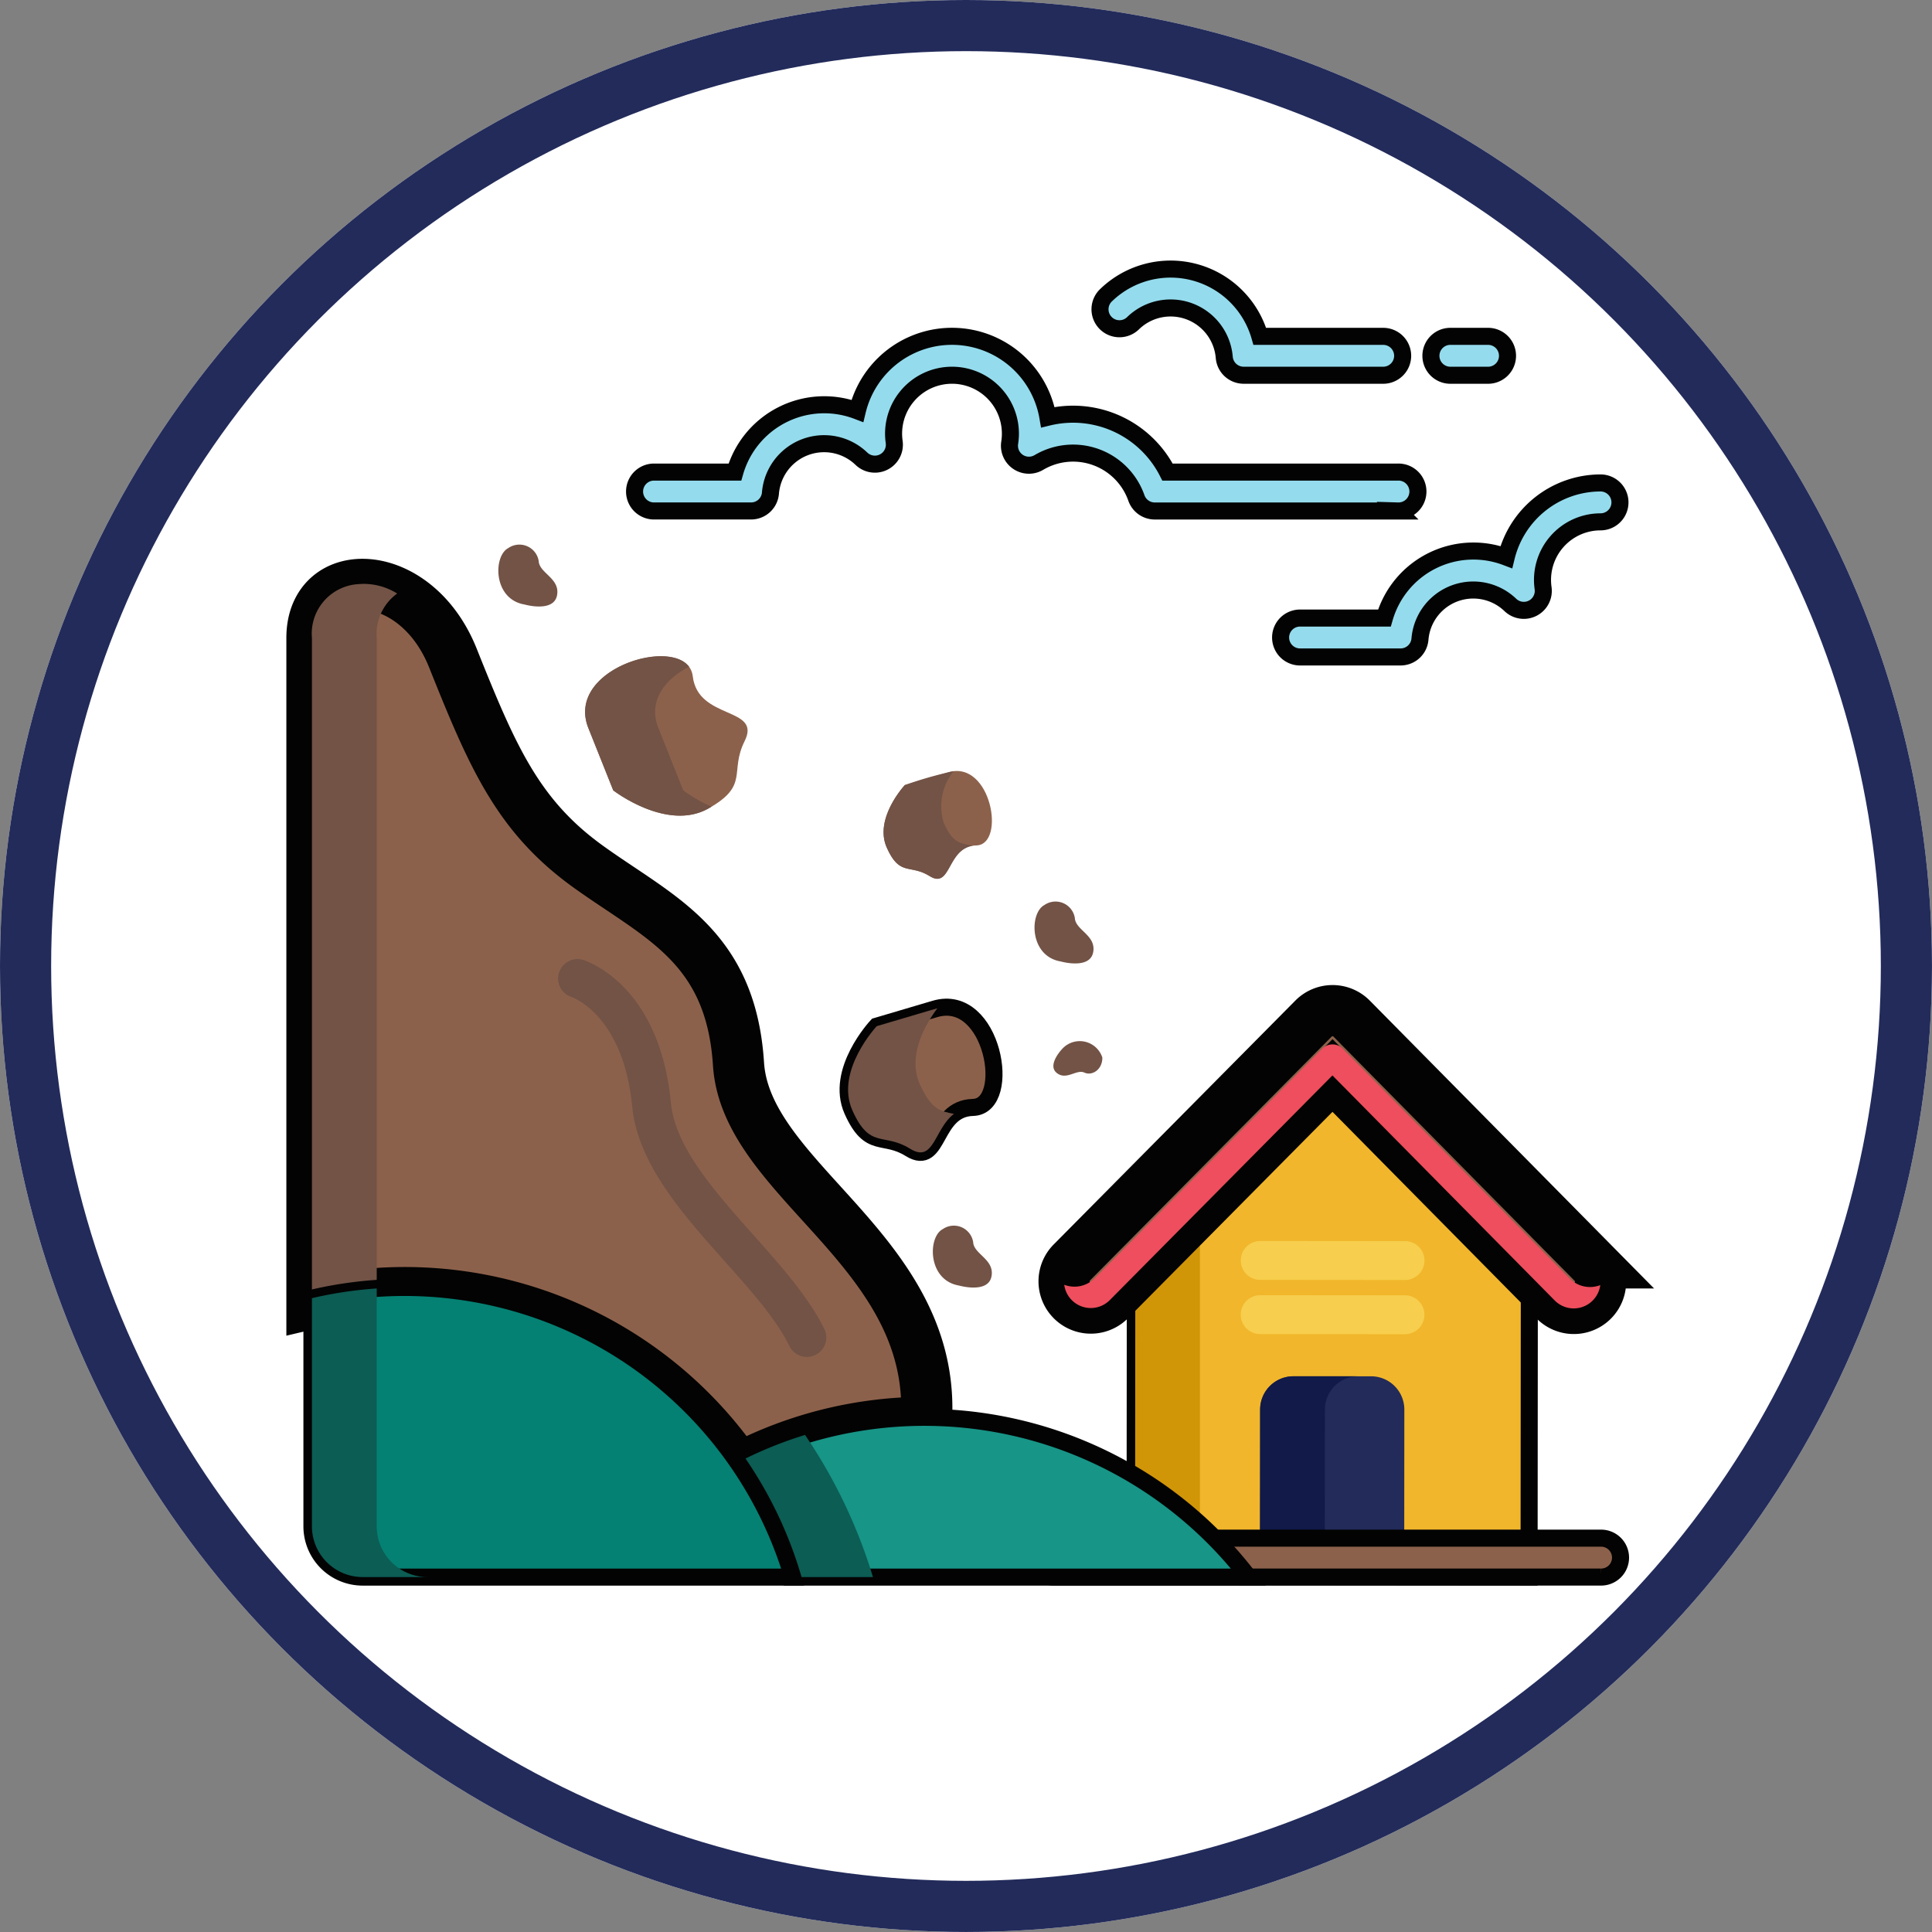 <svg xmlns="http://www.w3.org/2000/svg" width="113.325" height="113.324" viewBox="0 0 113.325 113.324">
  <rect x="0" y="0" width="113.325" height="113.324" fill="#808080" stroke="none"/>
  <g id="Grupo_1000269" data-name="Grupo 1000269" transform="translate(-251 -2599)">
    <g id="Grupo_1000181" data-name="Grupo 1000181" transform="translate(251 2599)">
      <g id="Elipse_5510" data-name="Elipse 5510" transform="translate(0 0)" fill="#fff" stroke="#222b5a" stroke-width="3">
        <ellipse cx="56.662" cy="56.662" rx="56.662" ry="56.662" stroke="none"/>
        <ellipse cx="56.662" cy="56.662" rx="55.162" ry="55.162" fill="none"/>
      </g>
      <g id="deslizamiento-de-tierra_1_" data-name="deslizamiento-de-tierra (1)" transform="translate(18.297 15.778)">
        <path id="Trazado_126669" data-name="Trazado 126669" d="M333.791,313.627,322.226,325.3c-.008,10.464-.006,7.428-.01,12.385a21.635,21.635,0,0,1,6.337,5.657l16.77.014c0-1.837.013-16.4.015-18.037Z" transform="translate(-273.928 -266.627)" fill="#f1b62b" stroke="#030303" stroke-width="1"/>
        <path id="Trazado_126670" data-name="Trazado 126670" d="M326.018,365.971l-3.793,3.828c-.008,10.464-.006,7.428-.01,12.385a22.645,22.645,0,0,1,3.8,2.838v-19.05Z" transform="translate(-273.928 -311.127)" fill="#d19508"/>
        <path id="Trazado_126671" data-name="Trazado 126671" d="M25.021,151.579c-.446-6.946-4.68-8.6-8.815-11.576s-5.623-6.45-7.938-12.237C6.075,122.281,0,122.17,0,126.59v39.032a23.723,23.723,0,0,1,25.027,9.7l-.006-.009A23.619,23.619,0,0,1,36.04,172.6C36.69,162.56,25.467,158.525,25.021,151.579Z" transform="translate(0 -104.948)" fill="#8c614b" stroke="#030303" stroke-width="3"/>
        <path id="Trazado_126672" data-name="Trazado 126672" d="M109.817,292.8c-2.052-4.2-8.708-8.618-9.236-14.08-.52-5.372-3.52-6.41-3.55-6.418a1.141,1.141,0,0,1,.65-2.187c.183.055,4.5,1.415,5.171,8.386.43,4.447,6.82,8.8,9.016,13.3a1.141,1.141,0,0,1-2.05,1Z" transform="translate(-81.796 -229.595)" fill="#725346"/>
        <g id="Grupo_881731" data-name="Grupo 881731" transform="translate(54.48 57.015)">
          <path id="Trazado_126673" data-name="Trazado 126673" d="M373.135,403.955l-8.461-.007a1.141,1.141,0,1,1,0-2.282l8.461.007a1.141,1.141,0,1,1,0,2.281Z" transform="translate(-363.534 -398.487)" fill="#f7ce4d"/>
          <path id="Trazado_126674" data-name="Trazado 126674" d="M373.152,382.74l-8.461-.007a1.141,1.141,0,1,1,0-2.282l8.461.007a1.141,1.141,0,1,1,0,2.281Z" transform="translate(-363.548 -380.451)" fill="#f7ce4d"/>
        </g>
        <path id="Trazado_126675" data-name="Trazado 126675" d="M377.58,433.388l-4.556,0a1.952,1.952,0,0,0-1.954,1.951l-.008,9.817,8.461.007.008-9.817A1.952,1.952,0,0,0,377.58,433.388Z" transform="translate(-315.454 -368.437)" fill="#222b5a"/>
        <path id="Trazado_126676" data-name="Trazado 126676" d="M374.866,445.153l.008-9.817a1.951,1.951,0,0,1,1.9-1.948l-3.743,0a1.952,1.952,0,0,0-1.954,1.951l-.008,9.817,8.461.007v0Z" transform="translate(-315.455 -368.438)" fill="#111a48"/>
        <path id="Trazado_126677" data-name="Trazado 126677" d="M323.172,307.288l-13.038-13.2-13.06,13.18a1.57,1.57,0,1,1-2.231-2.211l14.177-14.307a1.571,1.571,0,0,1,2.233,0l14.153,14.331a1.57,1.57,0,1,1-2.234,2.207Z" transform="translate(-250.27 -246.782)" fill="#8c614b" stroke="#030303" stroke-width="3"/>
        <path id="Trazado_126678" data-name="Trazado 126678" d="M324.134,317.243,310.887,303.83a.858.858,0,0,0-1.3-.049l-13.317,13.44a1.676,1.676,0,0,1-1.789.385,1.57,1.57,0,0,0,2.671.9l13.06-13.18,13.038,13.2a1.57,1.57,0,0,0,2.673-.9A1.672,1.672,0,0,1,324.134,317.243Z" transform="translate(-250.353 -258.023)" fill="#ee4e5d"/>
        <path id="Trazado_126679" data-name="Trazado 126679" d="M316.147,499.051H284.1a1.141,1.141,0,1,1,0-2.281h32.042a1.141,1.141,0,1,1,0,2.281Z" transform="translate(-240.558 -422.324)" fill="#8c614b" stroke="#030303" stroke-width="1"/>
        <path id="Trazado_126680" data-name="Trazado 126680" d="M165.945,452.116a23.629,23.629,0,0,1,3.182,6.669h26.888A23.972,23.972,0,0,0,165.945,452.116Z" transform="translate(-141.076 -382.056)" fill="#179587" stroke="#030303" stroke-width="1"/>
        <path id="Trazado_126681" data-name="Trazado 126681" d="M170,456.367a23.619,23.619,0,0,0-4.051,1.668,23.629,23.629,0,0,1,3.182,6.669h4.853A30.558,30.558,0,0,0,170,456.367Z" transform="translate(-141.076 -387.976)" fill="#0c5d54"/>
        <path id="Trazado_126682" data-name="Trazado 126682" d="M107.117,155.794l1.458,3.65s3.143,2.434,5.577,1.065,1.217-2.129,2.129-3.955c1.017-2.034-2.738-1.217-3.042-3.8S105.658,152.143,107.117,155.794Z" transform="translate(-90.9 -128.861)" fill="#8c614b"/>
        <path id="Trazado_126683" data-name="Trazado 126683" d="M112.682,159.448l-1.458-3.65c-.64-1.6.4-2.883,1.8-3.6-1.247-1.689-7.245.251-5.908,3.6l1.458,3.65s3.143,2.434,5.577,1.065c.066-.037.128-.074.189-.11A8.638,8.638,0,0,1,112.682,159.448Z" transform="translate(-90.9 -128.865)" fill="#725346"/>
        <path id="Trazado_126684" data-name="Trazado 126684" d="M227.524,196.565l-2.535.75s-1.825,1.954-1.059,3.668,1.35.947,2.516,1.672c1.3.807.985-1.758,2.735-1.8S230.059,195.815,227.524,196.565Z" transform="translate(-190.211 -167.043)" fill="#8c614b"/>
        <path id="Trazado_126685" data-name="Trazado 126685" d="M227.275,199.616a3.276,3.276,0,0,1,.573-3.036,22.465,22.465,0,0,0-2.86.813s-1.825,1.954-1.059,3.668,1.35.947,2.516,1.672c1.244.773,1.01-1.546,2.525-1.781C228.3,200.8,227.837,200.875,227.275,199.616Z" transform="translate(-190.211 -167.121)" fill="#725346"/>
        <path id="Trazado_126686" data-name="Trazado 126686" d="M214.953,289.047l-3.414,1.01s-2.458,2.632-1.427,4.941,1.819,1.275,3.389,2.251c1.749,1.087,1.326-2.368,3.684-2.426S218.367,288.037,214.953,289.047Z" transform="translate(-178.41 -245.643)" fill="#8c614b" stroke="#030303" stroke-width="1"/>
        <g id="Grupo_881732" data-name="Grupo 881732" transform="translate(10.934 16.195)">
          <path id="Trazado_126687" data-name="Trazado 126687" d="M214.067,293.838c-.761-1.705.378-3.584,1.027-4.452-.123.029.118-.039-3.555,1.047,0,0-2.458,2.632-1.427,4.941s1.819,1.275,3.389,2.251c1.4.871,1.41-1.17,2.568-2.048C215.314,295.428,214.743,295.351,214.067,293.838Z" transform="translate(-189.344 -262.214)" fill="#725346"/>
          <path id="Trazado_126688" data-name="Trazado 126688" d="M284.371,251.267s1.694.485,1.9-.525-1.037-1.305-1.072-2.023a1.147,1.147,0,0,0-1.791-.758C282.532,248.428,282.517,250.955,284.371,251.267Z" transform="translate(-251.383 -226.844)" fill="#725346"/>
          <path id="Trazado_126689" data-name="Trazado 126689" d="M74.5,111.559s1.694.485,1.9-.525-1.037-1.305-1.072-2.023a1.147,1.147,0,0,0-1.791-.758C72.657,108.72,72.642,111.247,74.5,111.559Z" transform="translate(-72.96 -108.073)" fill="#725346"/>
          <path id="Trazado_126690" data-name="Trazado 126690" d="M244.573,378.1s1.694.485,1.9-.525-1.037-1.305-1.072-2.023a1.147,1.147,0,0,0-1.791-.758C242.734,375.257,242.719,377.784,244.573,378.1Z" transform="translate(-217.549 -334.666)" fill="#725346"/>
          <path id="Trazado_126691" data-name="Trazado 126691" d="M290.69,302.647s-.854.909-.287,1.368,1.157-.229,1.62-.019,1.066-.178,1.057-.882A1.393,1.393,0,0,0,290.69,302.647Z" transform="translate(-257.651 -273.055)" fill="#725346"/>
        </g>
        <g id="Grupo_881733" data-name="Grupo 881733" transform="translate(18.892 0)">
          <path id="Trazado_126692" data-name="Trazado 126692" d="M170.873,36.614H156.61a1.141,1.141,0,0,1-1.077-.764,3.937,3.937,0,0,0-5.721-2.081,1.142,1.142,0,0,1-1.711-1.157,3.426,3.426,0,1,0-6.775-.047,1.142,1.142,0,0,1-1.922.983,3.158,3.158,0,0,0-5.336,2.014,1.141,1.141,0,0,1-1.137,1.051h-5.726a1.141,1.141,0,0,1,0-2.281h4.778a5.452,5.452,0,0,1,7.183-3.591,5.708,5.708,0,0,1,11.176.373,6.221,6.221,0,0,1,7.017,3.218h13.513a1.141,1.141,0,1,1,0,2.281Z" transform="translate(-126.065 -22.419)" fill="#94dced" stroke="#030303" stroke-width="1"/>
          <path id="Trazado_126693" data-name="Trazado 126693" d="M386.211,93.958h-5.9a1.141,1.141,0,0,1,0-2.282h4.948a5.431,5.431,0,0,1,7.149-3.576,5.7,5.7,0,0,1,5.527-4.349,1.141,1.141,0,0,1,0,2.282,3.406,3.406,0,0,0-3.368,3.89,1.142,1.142,0,0,1-1.922.983,3.138,3.138,0,0,0-5.3,2A1.141,1.141,0,0,1,386.211,93.958Z" transform="translate(-341.243 -71.201)" fill="#94dced" stroke="#030303" stroke-width="1"/>
          <path id="Trazado_126694" data-name="Trazado 126694" d="M325.187,6.237H317a1.141,1.141,0,0,1-1.137-1.051,3.159,3.159,0,0,0-5.336-2.014,1.141,1.141,0,1,1-1.586-1.64,5.443,5.443,0,0,1,9.007,2.424h7.238a1.141,1.141,0,1,1,0,2.282Z" transform="translate(-281.241 -0.005)" fill="#94dced" stroke="#030303" stroke-width="1"/>
          <path id="Trazado_126695" data-name="Trazado 126695" d="M441.327,28.65h-2.211a1.141,1.141,0,0,1,0-2.282h2.211a1.141,1.141,0,0,1,0,2.282Z" transform="translate(-391.231 -22.417)" fill="#94dced" stroke="#030303" stroke-width="1"/>
        </g>
        <path id="Trazado_126696" data-name="Trazado 126696" d="M3.8,126.38A2.929,2.929,0,0,1,5,123.775a3.688,3.688,0,0,0-2.29-.551A2.907,2.907,0,0,0,0,126.38v39.032a23.728,23.728,0,0,1,3.8-.57Z" transform="translate(0 -104.738)" fill="#725346"/>
        <path id="Trazado_126697" data-name="Trazado 126697" d="M0,399.228V412.61a2.977,2.977,0,0,0,2.977,2.977H28.2A23.747,23.747,0,0,0,0,399.228Z" transform="translate(0 -338.858)" fill="#048173" stroke="#030303" stroke-width="1"/>
        <path id="Trazado_126698" data-name="Trazado 126698" d="M3.8,412.986V399.034a23.749,23.749,0,0,0-3.8.57v13.381a2.977,2.977,0,0,0,2.977,2.977h3.8A2.977,2.977,0,0,1,3.8,412.986Z" transform="translate(0 -339.235)" fill="#0c5d54"/>
      </g>
    </g>
  </g>
</svg>
